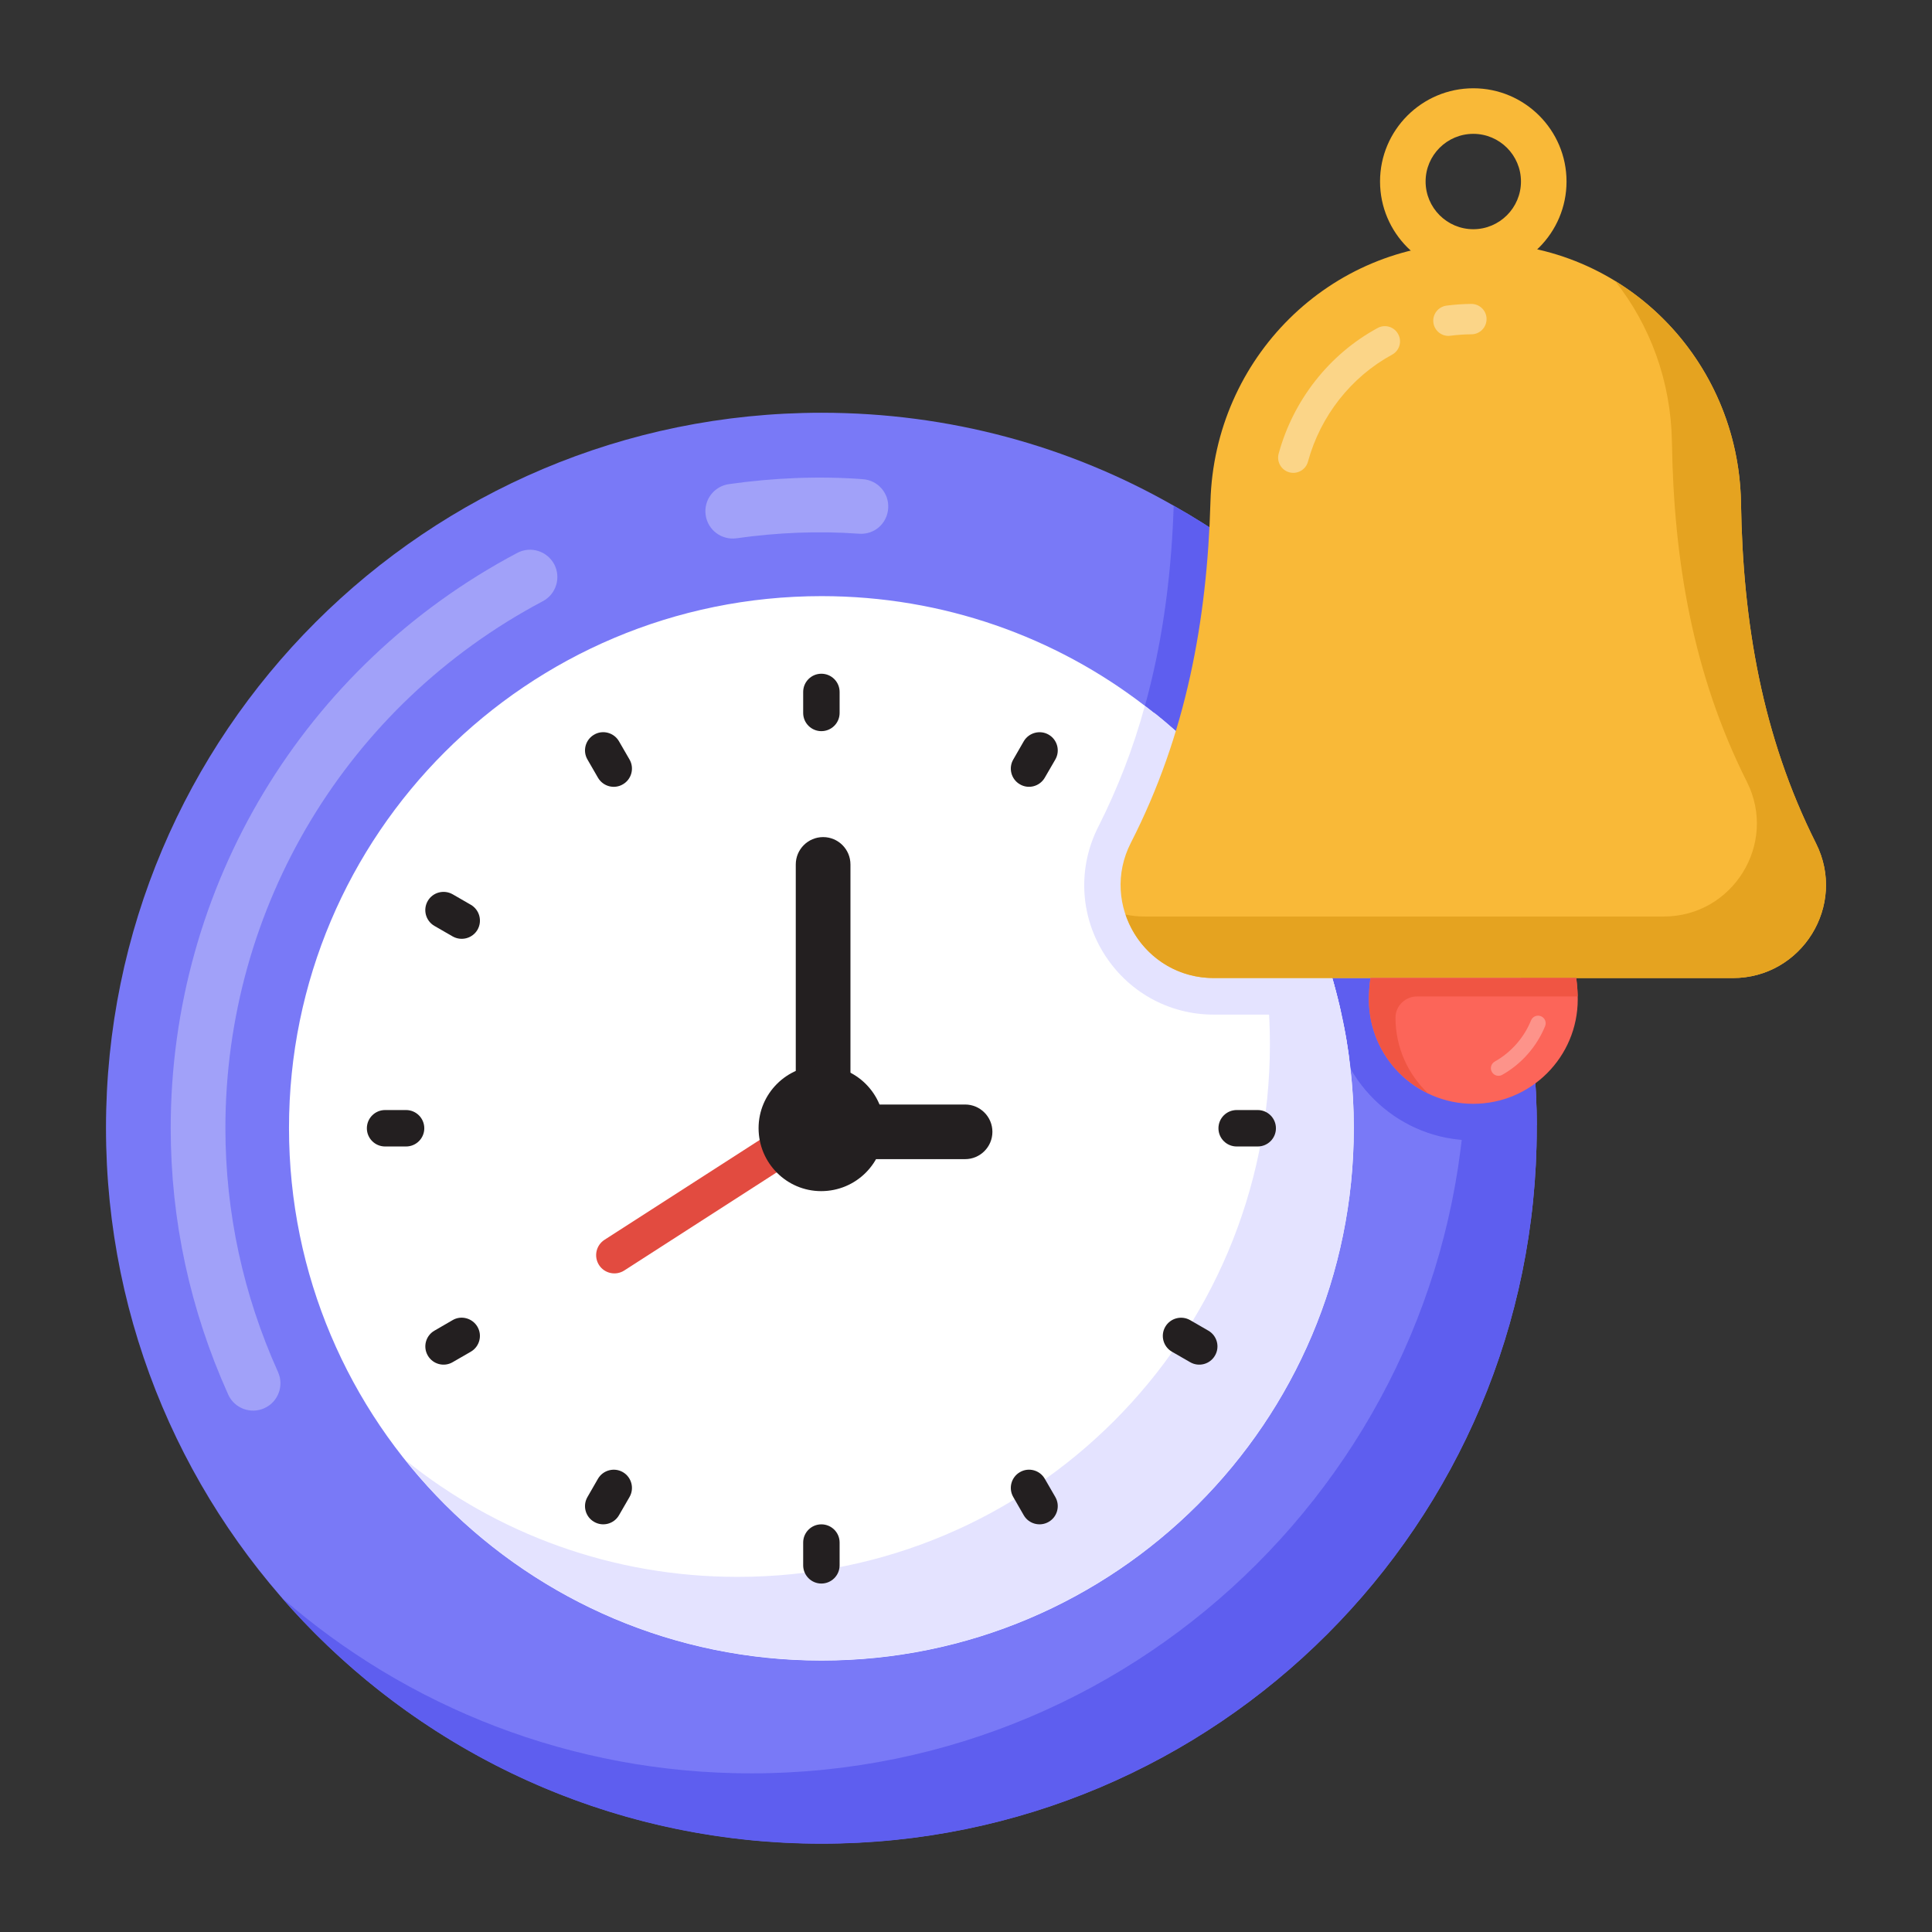 <svg width="36" height="36" viewBox="0 0 36 36" fill="none" xmlns="http://www.w3.org/2000/svg">
<rect x="0" y="0" width="36" height="36" fill="#333333" stroke="none"/>
<path d="M28.635 20.964V21.018C28.635 28.381 22.672 34.352 15.309 34.352C7.946 34.352 1.975 28.381 1.975 21.018C1.975 13.655 7.946 7.691 15.309 7.691C17.693 7.691 19.934 8.316 21.87 9.423C24.933 11.149 27.243 14.069 28.174 17.547C28.296 17.989 28.398 18.444 28.465 18.906C28.574 19.578 28.635 20.264 28.635 20.964Z" fill="#7979F7"/>
<path d="M28.465 18.906H22.617C21.768 18.906 21.001 18.471 20.559 17.751C20.118 17.031 20.084 16.148 20.471 15.394C21.333 13.689 21.795 11.74 21.87 9.423C24.933 11.149 27.243 14.07 28.173 17.547C28.296 17.989 28.398 18.444 28.465 18.906Z" fill="#5E5EEF"/>
<path d="M28.635 20.964C28.282 21.147 27.875 21.249 27.453 21.249C26.102 21.249 24.981 20.217 24.838 18.906C24.831 18.811 24.825 18.715 24.825 18.62C24.825 18.485 24.838 18.322 24.859 18.138L24.94 17.547H28.173C28.296 17.989 28.398 18.444 28.465 18.906C28.574 19.578 28.635 20.264 28.635 20.964Z" fill="#5E5EEF"/>
<g opacity="0.3">
<path d="M4.252 25.985C3.541 24.406 3.181 22.735 3.181 21.02C3.181 16.518 5.655 12.411 9.638 10.303C9.886 10.17 10.195 10.267 10.327 10.514C10.458 10.763 10.363 11.072 10.114 11.203C6.467 13.135 4.2 16.896 4.2 21.02C4.2 22.59 4.53 24.12 5.181 25.567C5.296 25.823 5.182 26.125 4.925 26.24C4.672 26.354 4.369 26.244 4.252 25.985Z" fill="white"/>
</g>
<g opacity="0.3">
<path d="M13.149 9.597C13.109 9.319 13.303 9.061 13.582 9.021C14.404 8.904 15.258 8.867 16.08 8.929C16.361 8.95 16.571 9.194 16.55 9.474C16.53 9.755 16.293 9.967 16.005 9.945C15.257 9.89 14.476 9.923 13.725 10.03C13.444 10.069 13.188 9.875 13.149 9.597Z" fill="white"/>
</g>
<path d="M28.635 21.022C28.635 28.385 22.672 34.355 15.309 34.355C11.294 34.355 7.694 32.582 5.249 29.77C7.586 31.808 10.649 33.044 13.998 33.044C21.361 33.044 27.324 27.074 27.324 19.711C27.324 16.348 26.088 13.278 24.03 10.942C26.849 13.387 28.635 16.994 28.635 21.022Z" fill="#5E5EEF"/>
<path d="M25.226 21.018C25.226 26.5 20.783 30.942 15.309 30.942C9.827 30.942 5.385 26.5 5.385 21.018C5.385 15.543 9.827 11.108 15.309 11.108C17.577 11.108 19.669 11.869 21.333 13.152C23.004 14.429 24.254 16.223 24.845 18.294C24.899 18.498 24.954 18.702 24.995 18.906C25.069 19.225 25.124 19.558 25.158 19.89C25.205 20.257 25.226 20.638 25.226 21.018Z" fill="white"/>
<path d="M25.226 21.022C25.226 26.496 20.783 30.939 15.309 30.939C12.17 30.939 9.372 29.485 7.558 27.21C9.256 28.575 11.403 29.383 13.746 29.383C19.228 29.383 23.663 24.941 23.663 19.459C23.663 17.116 22.855 14.97 21.496 13.271C23.772 15.085 25.226 17.884 25.226 21.022Z" fill="#E4E3FF"/>
<path d="M24.995 18.906H22.617C21.768 18.906 21.001 18.471 20.559 17.751C20.118 17.031 20.084 16.148 20.471 15.394C20.824 14.694 21.116 13.947 21.333 13.152C23.004 14.429 24.254 16.223 24.845 18.294C24.899 18.498 24.954 18.702 24.995 18.906Z" fill="#E4E3FF"/>
<path d="M25.157 19.891C24.988 19.592 24.879 19.259 24.838 18.906C24.831 18.811 24.825 18.715 24.825 18.62C24.825 18.525 24.831 18.417 24.845 18.294C24.899 18.498 24.954 18.702 24.994 18.906C25.069 19.225 25.124 19.558 25.157 19.891Z" fill="#E4E3FF"/>
<path d="M15.305 13.624C15.118 13.624 14.966 13.472 14.966 13.285V12.894C14.966 12.706 15.118 12.554 15.305 12.554C15.493 12.554 15.645 12.706 15.645 12.894V13.285C15.645 13.472 15.493 13.624 15.305 13.624Z" fill="#231F20"/>
<path d="M11.142 14.491L10.947 14.153C10.852 13.991 10.908 13.783 11.071 13.689C11.23 13.595 11.44 13.65 11.534 13.813L11.73 14.152C11.824 14.313 11.768 14.522 11.606 14.615C11.447 14.709 11.238 14.656 11.142 14.491Z" fill="#231F20"/>
<path d="M8.433 17.448L8.095 17.253C7.932 17.159 7.877 16.951 7.97 16.789C8.064 16.626 8.271 16.571 8.435 16.664L8.773 16.859C8.935 16.953 8.991 17.161 8.898 17.324C8.804 17.485 8.598 17.542 8.433 17.448Z" fill="#231F20"/>
<path d="M7.566 21.363H7.176C6.988 21.363 6.836 21.211 6.836 21.024C6.836 20.836 6.988 20.684 7.176 20.684H7.566C7.754 20.684 7.906 20.836 7.906 21.024C7.906 21.211 7.754 21.363 7.566 21.363Z" fill="#231F20"/>
<path d="M7.971 25.258C7.877 25.096 7.933 24.888 8.095 24.795L8.433 24.599C8.593 24.504 8.803 24.561 8.897 24.723C8.991 24.885 8.935 25.093 8.773 25.187L8.435 25.382C8.276 25.476 8.066 25.423 7.971 25.258Z" fill="#231F20"/>
<path d="M11.071 28.358C10.908 28.265 10.852 28.057 10.947 27.894L11.142 27.555C11.236 27.393 11.445 27.338 11.606 27.431C11.768 27.525 11.824 27.733 11.73 27.895L11.534 28.234C11.441 28.396 11.233 28.452 11.071 28.358Z" fill="#231F20"/>
<path d="M15.305 29.507C15.118 29.507 14.966 29.355 14.966 29.167V28.743C14.966 28.556 15.118 28.404 15.305 28.404C15.493 28.404 15.645 28.556 15.645 28.743V29.167C15.645 29.355 15.493 29.507 15.305 29.507Z" fill="#231F20"/>
<path d="M19.076 28.234L18.881 27.895C18.787 27.733 18.842 27.525 19.005 27.431C19.167 27.337 19.375 27.393 19.468 27.555L19.664 27.894C19.758 28.057 19.703 28.265 19.54 28.358C19.378 28.452 19.169 28.396 19.076 28.234Z" fill="#231F20"/>
<path d="M22.176 25.382L21.837 25.187C21.675 25.093 21.619 24.886 21.713 24.723C21.807 24.561 22.015 24.506 22.177 24.599L22.516 24.795C22.678 24.888 22.734 25.096 22.64 25.258C22.547 25.421 22.338 25.477 22.176 25.382Z" fill="#231F20"/>
<path d="M23.435 21.363H23.044C22.856 21.363 22.704 21.211 22.704 21.024C22.704 20.836 22.856 20.684 23.044 20.684H23.435C23.623 20.684 23.775 20.836 23.775 21.024C23.775 21.211 23.623 21.363 23.435 21.363Z" fill="#231F20"/>
<path d="M21.712 17.323C21.619 17.16 21.675 16.953 21.838 16.859L22.177 16.664C22.337 16.571 22.546 16.626 22.64 16.79C22.734 16.952 22.678 17.16 22.515 17.253L22.176 17.448C22.015 17.541 21.807 17.487 21.712 17.323Z" fill="#231F20"/>
<path d="M19.005 14.615C18.842 14.522 18.787 14.313 18.881 14.152L19.076 13.813C19.171 13.651 19.38 13.596 19.54 13.689C19.703 13.783 19.758 13.991 19.664 14.153L19.468 14.491C19.373 14.655 19.164 14.709 19.005 14.615Z" fill="#231F20"/>
<path d="M17.983 21.599H15.338C15.057 21.599 14.828 21.371 14.828 21.09V16.108C14.828 15.826 15.057 15.598 15.338 15.598C15.619 15.598 15.847 15.826 15.847 16.108V20.581H17.983C18.264 20.581 18.492 20.809 18.492 21.09C18.492 21.371 18.264 21.599 17.983 21.599Z" fill="#231F20"/>
<path d="M11.162 23.572C11.061 23.414 11.106 23.204 11.264 23.102L14.711 20.884C14.868 20.782 15.078 20.829 15.181 20.986C15.282 21.144 15.236 21.355 15.078 21.456L11.632 23.674C11.474 23.775 11.264 23.73 11.162 23.572Z" fill="#E24B40"/>
<path d="M16.475 21.021C16.475 21.671 15.951 22.195 15.301 22.195C14.659 22.195 14.135 21.671 14.135 21.021C14.135 20.379 14.659 19.855 15.301 19.855C15.951 19.855 16.475 20.379 16.475 21.021Z" fill="#231F20"/>
<path d="M27.579 4.529H27.45C24.776 4.529 22.628 6.675 22.555 9.348C22.493 11.563 22.1 13.695 21.072 15.704C20.483 16.857 21.322 18.225 22.617 18.225H32.288C33.576 18.225 34.417 16.869 33.839 15.717C32.832 13.713 32.476 11.586 32.441 9.377C32.399 6.697 30.259 4.529 27.579 4.529Z" fill="#F9B938"/>
<g opacity="0.4">
<path d="M24.025 8.801C23.874 8.76 23.785 8.604 23.826 8.453C24.099 7.453 24.771 6.599 25.67 6.112C25.807 6.037 25.979 6.088 26.053 6.226C26.128 6.363 26.077 6.535 25.939 6.609C25.176 7.024 24.605 7.75 24.372 8.602C24.331 8.756 24.171 8.841 24.025 8.801Z" fill="white"/>
</g>
<g opacity="0.4">
<path d="M26.99 6.259C26.85 6.259 26.728 6.155 26.709 6.012C26.689 5.857 26.799 5.715 26.954 5.695C27.106 5.675 27.261 5.664 27.414 5.663H27.417C27.572 5.663 27.699 5.788 27.7 5.943C27.701 6.1 27.576 6.228 27.42 6.229C27.289 6.23 27.157 6.239 27.026 6.256C27.014 6.258 27.002 6.259 26.99 6.259Z" fill="white"/>
</g>
<path d="M32.288 18.224H22.617C21.819 18.224 21.196 17.706 20.973 17.041C21.086 17.066 21.205 17.078 21.329 17.078H31.001C32.288 17.078 33.129 15.722 32.552 14.57C31.544 12.566 31.187 10.441 31.154 8.23C31.134 7.098 30.746 6.059 30.095 5.236C31.485 6.085 32.413 7.622 32.441 9.376C32.475 11.587 32.832 13.712 33.84 15.716C34.417 16.868 33.576 18.224 32.288 18.224Z" fill="#E5A320"/>
<path d="M29.399 18.62C29.399 19.696 28.527 20.568 27.451 20.568C26.379 20.568 25.507 19.696 25.507 18.62C25.507 18.51 25.515 18.377 25.535 18.224H29.37C29.39 18.377 29.399 18.51 29.399 18.62Z" fill="#FC6559"/>
<g opacity="0.3">
<path d="M27.922 20.046C27.873 20.046 27.825 20.02 27.799 19.974C27.76 19.906 27.784 19.82 27.852 19.781C28.157 19.61 28.397 19.337 28.529 19.013C28.558 18.941 28.641 18.906 28.713 18.936C28.786 18.965 28.82 19.048 28.791 19.12C28.635 19.503 28.351 19.825 27.992 20.028C27.97 20.04 27.946 20.046 27.922 20.046Z" fill="white"/>
</g>
<path d="M26.003 18.963C26.003 19.518 26.236 20.019 26.609 20.372C25.958 20.061 25.508 19.393 25.508 18.62C25.508 18.51 25.517 18.377 25.537 18.224H29.372C29.389 18.354 29.397 18.468 29.397 18.567H26.406C26.188 18.567 26.004 18.741 26.003 18.96L26.003 18.963Z" fill="#F05543"/>
<path d="M27.453 5.12C26.495 5.12 25.715 4.34 25.715 3.382C25.715 2.424 26.495 1.645 27.453 1.645C28.411 1.645 29.19 2.424 29.19 3.382C29.19 4.34 28.411 5.12 27.453 5.12ZM27.453 2.494C26.963 2.494 26.564 2.892 26.564 3.382C26.564 3.872 26.963 4.271 27.453 4.271C27.942 4.271 28.341 3.872 28.341 3.382C28.341 2.892 27.942 2.494 27.453 2.494Z" fill="#F9B938"/>
</svg>

